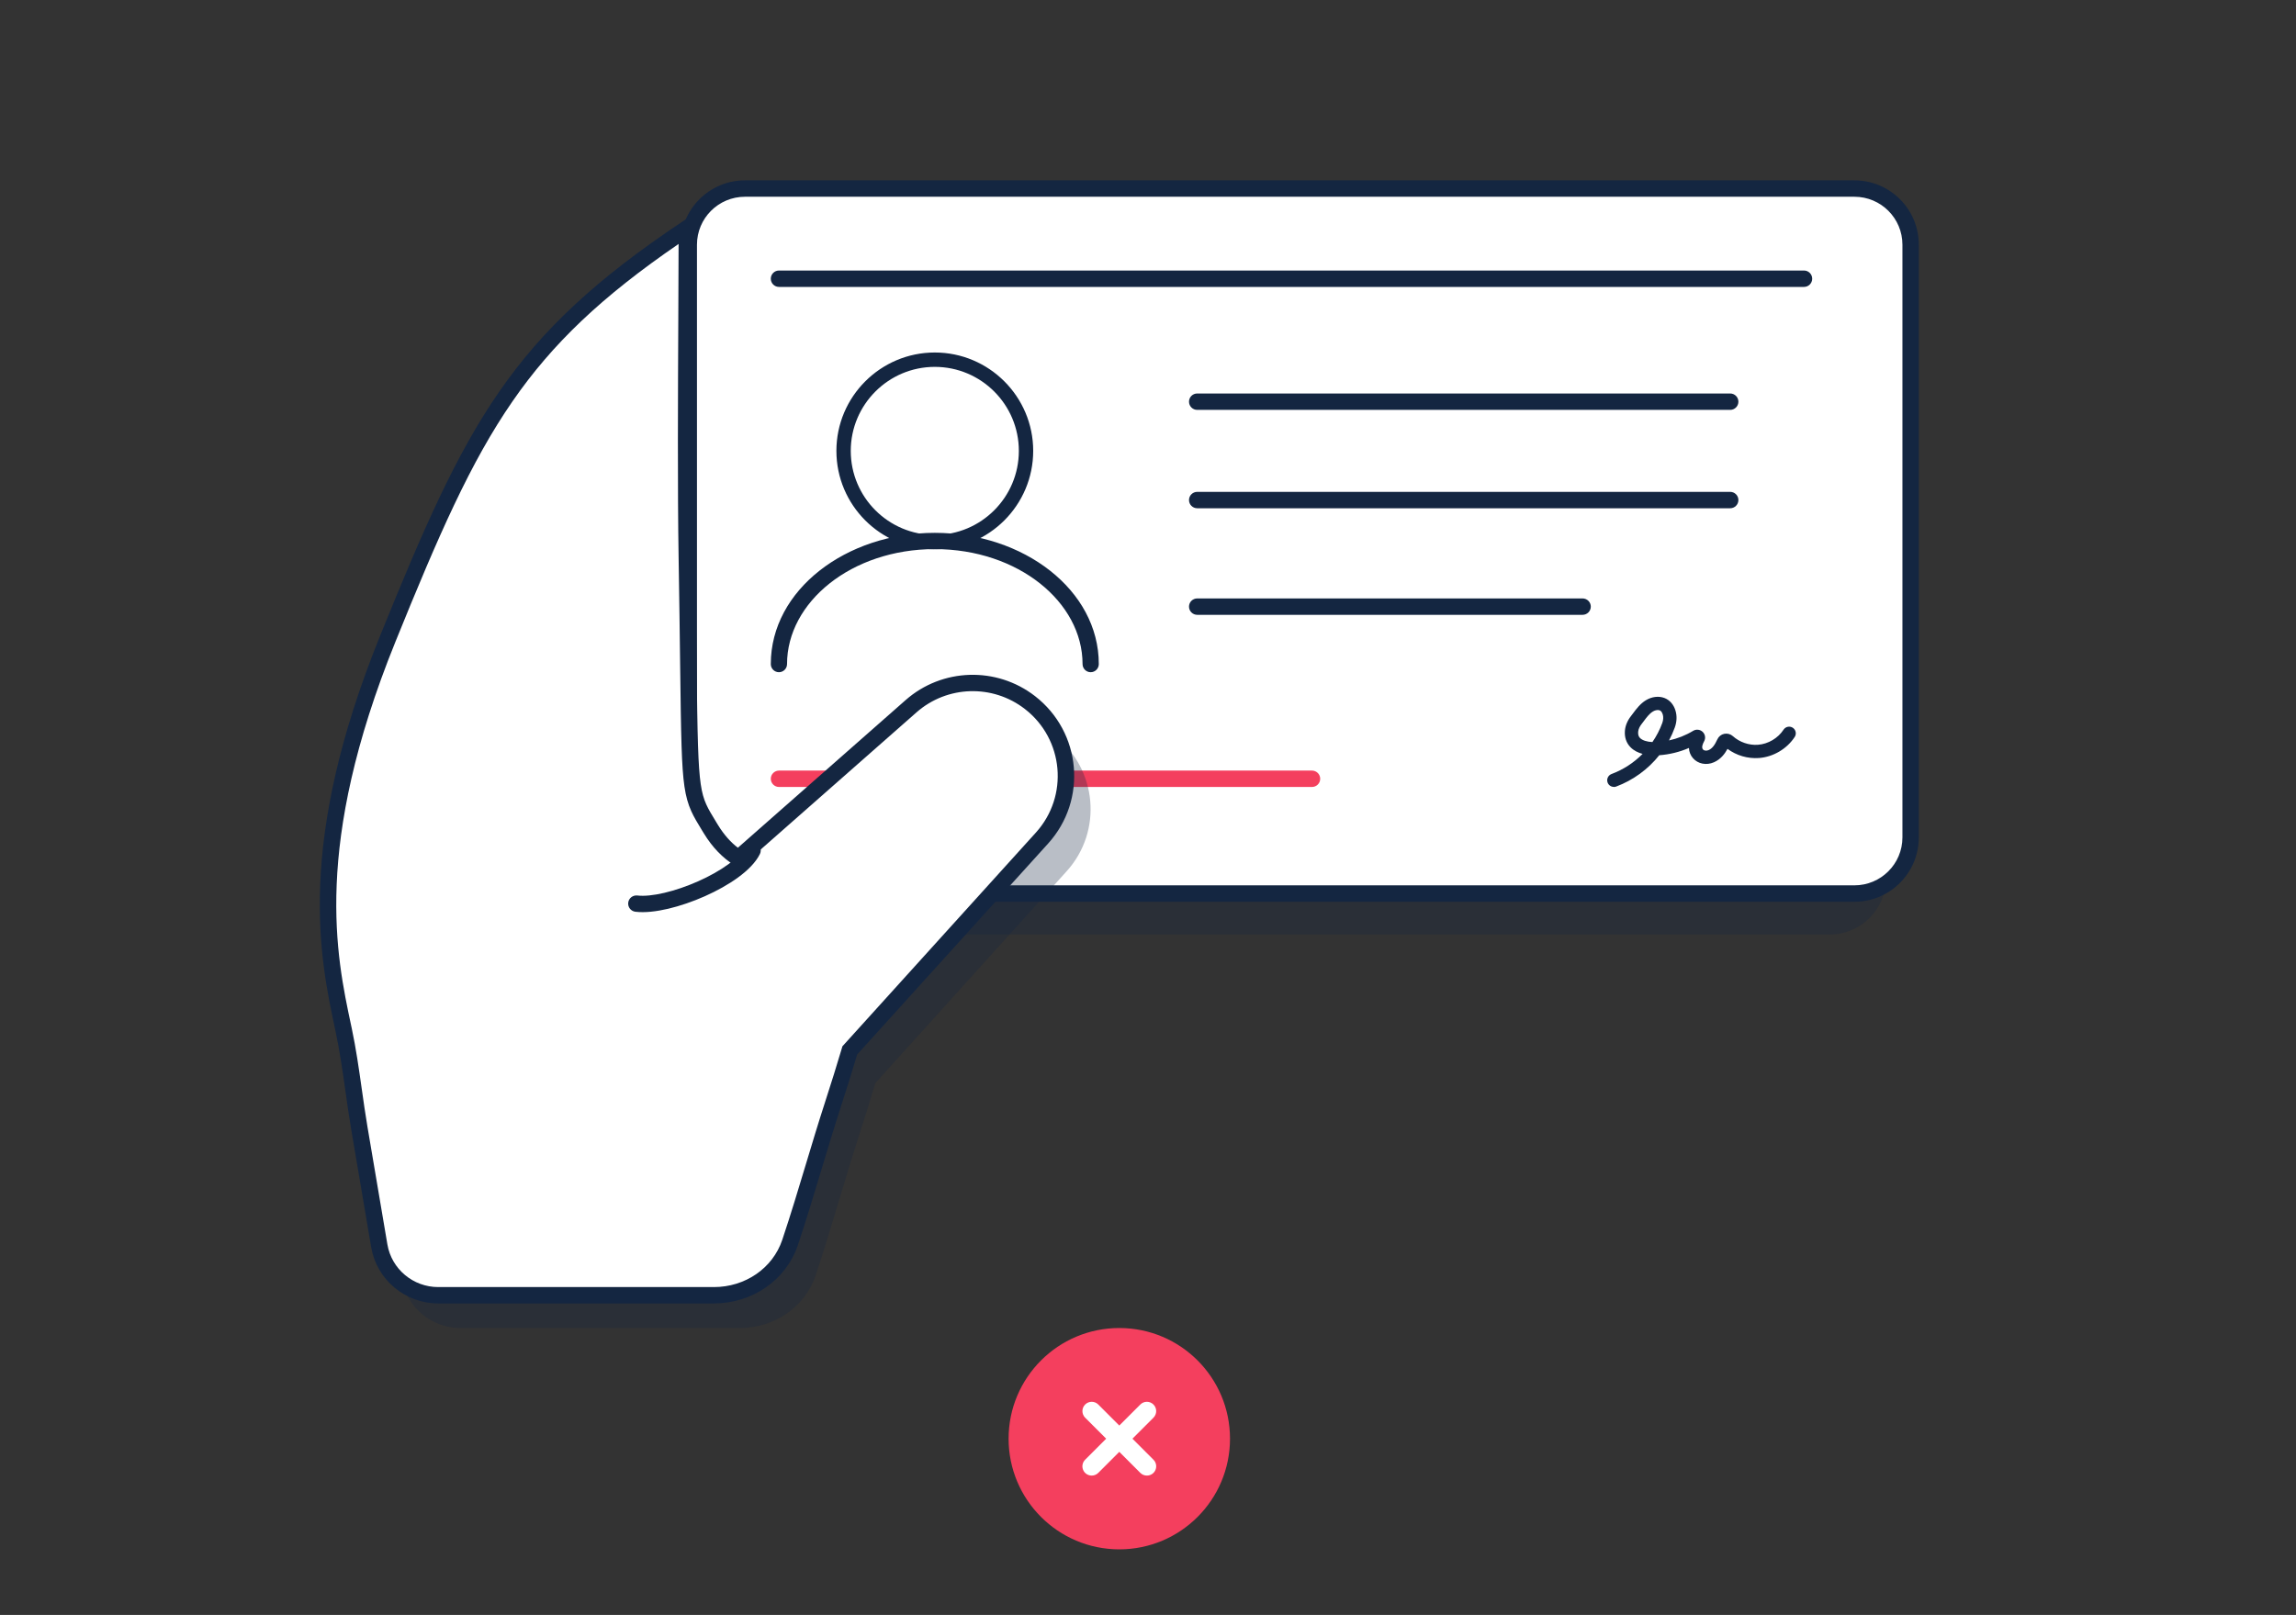 <svg width="280" height="197" viewBox="0 0 280 197" fill="none" xmlns="http://www.w3.org/2000/svg">
<rect x="0" y="0" width="280" height="197" fill="#333333" stroke="none"/>
<path d="M150 175.5C150 182.956 143.956 189 136.5 189C129.045 189 123 182.956 123 175.5C123 168.044 129.045 162 136.5 162C143.956 162 150 168.044 150 175.5Z" fill="#F43F5E"/>
<path d="M138.103 175.501L140.666 172.937C140.771 172.831 140.855 172.707 140.912 172.569C140.97 172.431 140.999 172.284 140.999 172.135C140.999 171.986 140.97 171.838 140.912 171.7C140.855 171.563 140.771 171.438 140.666 171.333C140.561 171.227 140.436 171.144 140.298 171.086C140.161 171.029 140.013 171 139.864 171C139.715 171 139.568 171.029 139.43 171.086C139.293 171.144 139.168 171.227 139.063 171.333L136.5 173.897L133.937 171.333C133.832 171.227 133.707 171.144 133.57 171.086C133.432 171.029 133.285 171 133.136 171C132.987 171 132.839 171.029 132.702 171.086C132.564 171.144 132.439 171.227 132.334 171.333C132.229 171.438 132.145 171.563 132.088 171.7C132.03 171.838 132.001 171.986 132.001 172.135C132.001 172.284 132.03 172.431 132.088 172.569C132.145 172.707 132.229 172.831 132.334 172.937L134.897 175.501L132.334 178.066C132.175 178.224 132.066 178.426 132.022 178.646C131.978 178.866 132 179.095 132.086 179.302C132.172 179.51 132.318 179.687 132.505 179.811C132.692 179.935 132.911 180.001 133.136 180C133.425 180 133.715 179.891 133.937 179.67L136.5 177.105L139.063 179.67C139.285 179.891 139.575 180 139.864 180C140.089 180.001 140.308 179.935 140.495 179.811C140.682 179.687 140.828 179.51 140.914 179.302C141 179.095 141.022 178.866 140.978 178.646C140.934 178.426 140.825 178.224 140.666 178.066L138.103 175.501Z" fill="white"/>
<path opacity="0.3" d="M223.1 28H86.9C83.089 28 80 31.067 80 34.85V107.15C80 110.933 83.089 114 86.9 114H223.1C226.911 114 230 110.933 230 107.15V34.85C230 31.067 226.911 28 223.1 28Z" fill="#142641"/>
<path d="M226.1 23H89.9C86.089 23 83 26.066 83 29.85V102.15C83 105.934 86.089 109 89.9 109H226.1C229.911 109 233 105.934 233 102.15V29.85C233 26.067 229.911 23 226.1 23Z" fill="white"/>
<path fill-rule="evenodd" clip-rule="evenodd" d="M94 95C94 94.448 94.451 94 95.006 94H159.994C160.55 94 161 94.448 161 95C161 95.552 160.55 96 159.994 96H95.006C94.451 96 94 95.552 94 95Z" fill="#F43F5E"/>
<path opacity="0.3" d="M86.204 114.895C86.137 114.798 86.071 114.696 86.007 114.591C85.72 114.118 85.428 113.666 85.133 113.211C82.296 108.829 79.225 104.086 78.773 77.056C78.637 68.907 78.692 57.573 78.737 48.303C78.756 44.361 78.773 40.791 78.773 38C61.178 49.778 60.7 51.017 54.456 67.186C53.375 69.985 52.122 73.231 50.577 77.056C41.306 100.013 41.505 115.47 42.409 125.36C42.987 131.685 44.11 137.986 45.762 144.121L49.135 156.647C49.986 159.805 52.868 162 56.15 162H90.222C94.39 162 98.162 159.493 99.479 155.553C100.501 152.498 101.448 149.343 102.377 146.25C103.125 143.757 103.861 141.304 104.616 138.973C105.443 136.417 106.147 134.15 106.742 132.132L130.086 106.273C134.492 101.394 133.82 93.8 128.625 89.762C124.325 86.419 118.254 86.606 114.174 90.208L86.204 114.895Z" fill="#142641"/>
<path fill-rule="evenodd" clip-rule="evenodd" d="M90.852 24.001C87.615 24.001 84.996 26.623 84.996 29.851V102.149C84.996 105.377 87.615 107.999 90.852 107.999H226.148C229.385 107.999 232.004 105.377 232.004 102.149V29.851C232.004 26.623 229.385 24.001 226.148 24.001H90.852ZM83 29.851C83 25.512 86.519 22 90.852 22H226.148C230.482 22 234 25.512 234 29.851V102.149C234 106.488 230.482 110 226.148 110H90.852C86.519 110 83 106.488 83 102.149V29.851Z" fill="#142641"/>
<path fill-rule="evenodd" clip-rule="evenodd" d="M90.061 104.73C88.839 103.969 87.684 102.824 86.68 101.175C86.045 100.133 85.57 99.384 85.21 98.583C83.841 95.533 84.158 91.737 83.761 68.093C83.624 59.913 83.68 48.012 83.725 38.419C83.744 34.39 83.761 30.767 83.761 28C63.045 41.819 57.782 52.099 47.273 78.03C37.099 103.137 40.006 116.756 41.833 125.318C41.859 125.438 41.885 125.558 41.91 125.677C42.426 128.101 42.774 130.558 43.122 133.015C43.341 134.562 43.559 136.109 43.821 137.648L46.251 151.975C46.841 155.453 49.886 158 53.44 158H87.063C91.247 158 95.033 155.493 96.355 151.553C97.381 148.497 98.331 145.341 99.263 142.247C100.015 139.753 100.754 137.299 101.511 134.968C102.336 132.427 103.04 130.171 103.635 128.161L127.077 102.285C131.497 97.406 130.822 89.812 125.609 85.774C121.294 82.431 115.202 82.618 111.107 86.219L90.061 104.73Z" fill="white"/>
<path fill-rule="evenodd" clip-rule="evenodd" d="M84.765 26L83.201 27.044C72.774 34.008 66.174 40.121 60.864 47.801C55.574 55.45 51.595 64.612 46.345 77.58C41.221 90.237 39.375 100.04 39.053 107.79C38.731 115.536 39.936 121.186 40.853 125.484L40.931 125.853C41.44 128.241 41.783 130.666 42.131 133.131L42.132 133.138C42.35 134.682 42.571 136.242 42.834 137.795L45.264 152.137C45.936 156.101 49.401 159 53.443 159H87.063C91.643 159 95.838 156.248 97.307 151.865C98.337 148.79 99.291 145.619 100.222 142.526L100.224 142.519C100.976 140.021 101.712 137.575 102.465 135.254C103.263 132.795 103.948 130.599 104.532 128.633L127.819 102.899C132.629 97.584 131.894 89.316 126.223 84.918C121.527 81.276 114.896 81.479 110.439 85.403L89.985 103.413C89.126 102.756 88.294 101.847 87.539 100.605C87.463 100.479 87.389 100.359 87.319 100.244C86.787 99.371 86.416 98.764 86.127 98.12C85.531 96.791 85.266 95.258 85.124 90.963C85.044 88.527 85.003 85.263 84.946 80.718C84.903 77.275 84.851 73.098 84.765 67.989C84.628 59.814 84.684 47.913 84.729 38.307L84.729 38.304C84.748 34.272 84.765 30.645 84.765 27.872V26ZM82.755 29.759C82.75 32.207 82.736 35.125 82.722 38.297L82.722 38.306C82.676 47.903 82.62 59.823 82.758 68.022C82.843 73.096 82.895 77.263 82.938 80.707C82.996 85.279 83.037 88.576 83.118 91.029C83.259 95.314 83.52 97.208 84.293 98.932C84.637 99.699 85.08 100.423 85.6 101.276C85.672 101.393 85.746 101.514 85.821 101.637C86.896 103.405 88.158 104.671 89.528 105.524L90.164 105.921L111.771 86.896C115.503 83.61 121.054 83.439 124.988 86.49C129.742 90.177 130.357 97.111 126.326 101.565L102.734 127.635L102.67 127.853C102.078 129.854 101.377 132.104 100.554 134.642C99.794 136.985 99.052 139.45 98.302 141.942L98.3 141.948C97.367 145.048 96.421 148.192 95.402 151.234C94.227 154.739 90.849 157.005 87.063 157.005H53.443C50.378 157.005 47.753 154.806 47.244 151.806L44.814 137.464C44.556 135.94 44.339 134.405 44.12 132.854L44.117 132.837C43.771 130.389 43.419 127.901 42.896 125.441L42.819 125.081C41.908 120.81 40.748 115.362 41.059 107.872C41.37 100.379 43.158 90.8 48.208 78.324C53.466 65.335 57.372 56.373 62.519 48.93C67.38 41.901 73.376 36.189 82.755 29.759Z" fill="#142641"/>
<path fill-rule="evenodd" clip-rule="evenodd" d="M92.209 102.843C91.711 102.602 91.11 102.807 90.867 103.302C90.561 103.925 89.869 104.662 88.823 105.427C87.796 106.178 86.513 106.895 85.141 107.505C83.771 108.114 82.338 108.605 81.022 108.914C79.691 109.227 78.547 109.337 77.73 109.239C77.179 109.174 76.679 109.563 76.613 110.11C76.546 110.657 76.939 111.154 77.489 111.22C78.642 111.358 80.048 111.193 81.484 110.856C82.936 110.514 84.489 109.98 85.961 109.326C87.431 108.672 88.846 107.887 90.013 107.034C91.159 106.195 92.156 105.227 92.671 104.177C92.914 103.682 92.707 103.085 92.209 102.843Z" fill="#142641"/>
<path d="M114 67C107.384 67 102 61.617 102 55C102 48.383 107.384 43 114 43C120.616 43 126 48.383 126 55C126 61.616 120.616 67 114 67ZM114 44.753C108.35 44.753 103.751 49.349 103.751 55.003C103.751 60.657 108.347 65.254 114 65.254C119.653 65.254 124.25 60.657 124.25 55.003C124.25 49.349 119.654 44.753 114 44.753Z" fill="#142641"/>
<path fill-rule="evenodd" clip-rule="evenodd" d="M145 49C145 48.448 145.449 48 146.003 48H210.997C211.551 48 212 48.448 212 49C212 49.552 211.551 50 210.997 50H146.003C145.449 50 145 49.552 145 49Z" fill="#142641"/>
<path fill-rule="evenodd" clip-rule="evenodd" d="M145 61C145 60.448 145.449 60 146.003 60H210.997C211.551 60 212 60.448 212 61C212 61.552 211.551 62 210.997 62H146.003C145.449 62 145 61.552 145 61Z" fill="#142641"/>
<path fill-rule="evenodd" clip-rule="evenodd" d="M94 34C94 33.448 94.446 33 94.997 33H220.003C220.554 33 221 33.448 221 34C221 34.552 220.554 35 220.003 35H94.997C94.446 35 94 34.552 94 34Z" fill="#142641"/>
<path fill-rule="evenodd" clip-rule="evenodd" d="M145 74C145 73.448 145.451 73 146.007 73H192.993C193.549 73 194 73.448 194 74C194 74.552 193.549 75 192.993 75H146.007C145.451 75 145 74.552 145 74Z" fill="#142641"/>
<path fill-rule="evenodd" clip-rule="evenodd" d="M114 66.984C103.817 66.984 95.981 73.469 95.981 81.008C95.981 81.556 95.538 82 94.991 82C94.444 82 94 81.556 94 81.008C94 71.961 103.186 65 114 65C124.814 65 134 71.961 134 81.008C134 81.556 133.556 82 133.009 82C132.462 82 132.019 81.556 132.019 81.008C132.019 73.469 124.183 66.984 114 66.984Z" fill="#142641"/>
<path d="M196.809 95.99C196.481 95.99 196.17 95.789 196.05 95.462C195.976 95.261 195.984 95.038 196.074 94.843C196.163 94.648 196.326 94.496 196.527 94.42C197.953 93.886 199.246 93.049 200.316 91.966C199.79 91.824 199.245 91.572 198.827 91.137C198.33 90.62 198.097 89.933 198.159 89.153C198.204 88.538 198.46 87.917 198.895 87.357C198.98 87.247 199.064 87.136 199.148 87.023C199.56 86.47 200.031 85.842 200.718 85.421C201.439 84.98 202.282 84.88 202.98 85.145C203.625 85.392 204.105 85.939 204.329 86.69C204.524 87.338 204.495 88.049 204.242 88.746C204.046 89.288 203.811 89.814 203.537 90.322C204.578 90.097 205.574 89.701 206.484 89.15C206.664 89.041 206.876 88.995 207.085 89.018C207.294 89.042 207.49 89.133 207.643 89.279C207.795 89.424 207.895 89.616 207.927 89.823C207.959 90.031 207.921 90.244 207.82 90.428C207.642 90.752 207.473 91.186 207.681 91.422C207.837 91.601 208.141 91.597 208.359 91.504C208.787 91.316 209.098 90.933 209.436 90.186C209.513 90.016 209.629 89.867 209.774 89.751C209.919 89.635 210.09 89.554 210.273 89.516C210.458 89.478 210.651 89.484 210.834 89.533C211.017 89.583 211.186 89.674 211.327 89.801C212.151 90.542 213.299 90.933 214.38 90.853C215.633 90.762 216.836 90.047 217.517 88.995C217.637 88.821 217.82 88.7 218.027 88.659C218.234 88.617 218.449 88.658 218.627 88.772C218.805 88.886 218.931 89.065 218.979 89.27C219.027 89.476 218.992 89.692 218.883 89.872C217.932 91.345 216.255 92.342 214.504 92.468C213.134 92.563 211.775 92.167 210.672 91.351C210.331 91.98 209.832 92.627 209.017 92.986C208.099 93.39 207.074 93.19 206.461 92.487C206.157 92.141 205.983 91.701 205.968 91.242C204.82 91.737 203.597 92.037 202.35 92.128C200.977 93.851 199.162 95.171 197.098 95.948C197.008 95.982 196.912 96 196.816 96L196.809 95.99ZM202.172 86.615C201.98 86.615 201.76 86.68 201.565 86.8C201.143 87.056 200.806 87.509 200.449 87.988C200.358 88.111 200.267 88.231 200.177 88.347C200.008 88.564 199.804 88.901 199.774 89.276C199.742 89.7 199.885 89.904 199.995 90.018C200.274 90.309 200.839 90.494 201.513 90.523C202.012 89.801 202.416 89.019 202.717 88.195C202.846 87.833 202.869 87.46 202.776 87.153C202.655 86.755 202.464 86.68 202.399 86.654C202.326 86.628 202.249 86.615 202.172 86.615Z" fill="#142641"/>
</svg>
